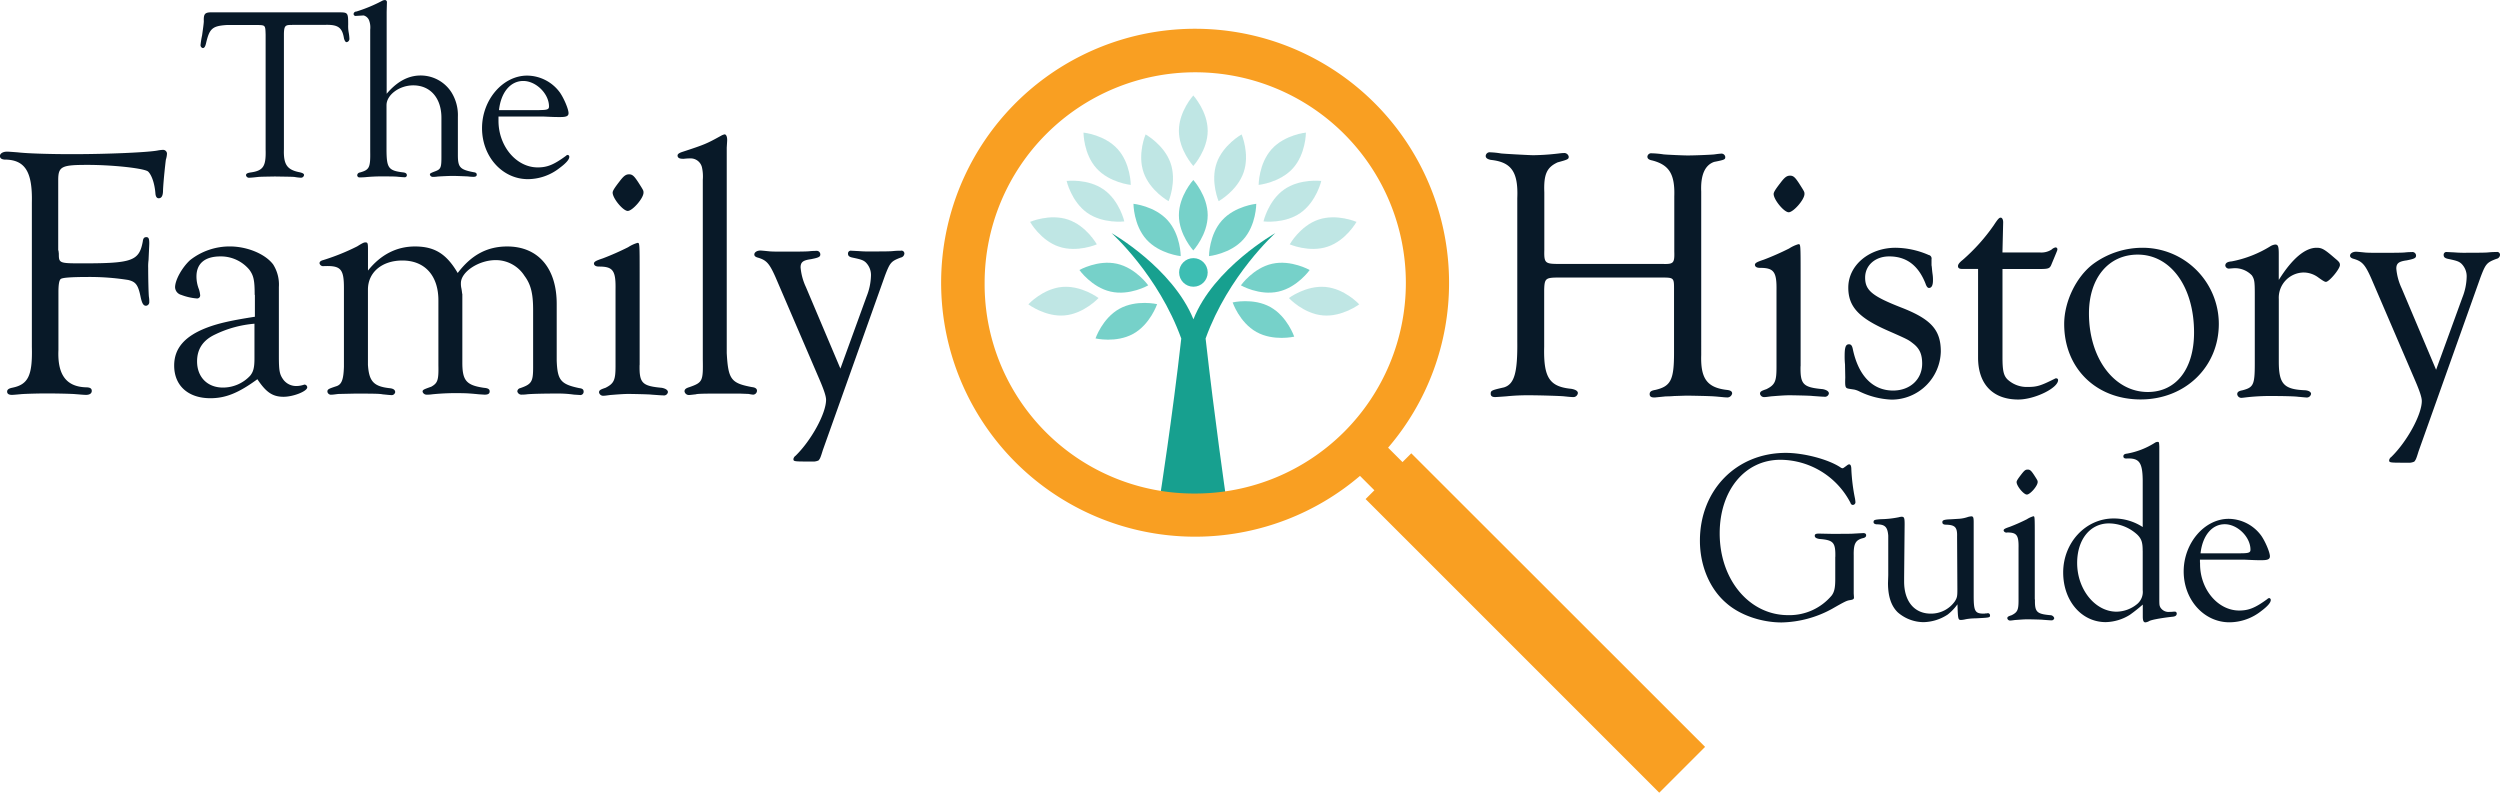 <svg id="Layer_1" data-name="Layer 1" xmlns="http://www.w3.org/2000/svg" viewBox="0 0 694.4 220.2"><defs><style>.cls-1{fill:#17a08f;}.cls-2,.cls-3{fill:#3dbeb3;}.cls-3,.cls-4,.cls-5{opacity:0.7;}.cls-5{fill:#7ecdc9;}.cls-6{fill:#081928;}.cls-7{fill:#f99f22;}</style></defs><title>Untitled-1</title><path class="cls-1" d="M354.23,64.75s-17.17,9.71-22.74,23.94c-5.82-14.32-22.74-23.94-22.74-23.94s13,11.66,19.36,29.28c-2.43,21.66-5.93,44.07-5.93,44.07h18.35s-3.23-22.4-5.66-44.07C341.2,76.42,354.23,64.75,354.23,64.75Z"/><circle class="cls-2" cx="331.48" cy="75.67" r="3.97"/><path class="cls-3" d="M335.45,59.78c0,5.41-4,9.79-4,9.79s-4-4.38-4-9.79,4-9.79,4-9.79S335.45,54.38,335.45,59.78Z"/><path class="cls-3" d="M314.77,92.72C310,95.35,304.29,94,304.29,94s1.9-5.6,6.63-8.23,10.48-1.29,10.48-1.29S319.5,90.09,314.77,92.72Z"/><path class="cls-3" d="M349,92.22c4.72,2.63,10.48,1.29,10.48,1.29s-1.9-5.6-6.63-8.23S342.38,84,342.38,84,344.28,89.59,349,92.22Z"/><path class="cls-3" d="M355.09,81c5.28-1.18,8.69-6,8.69-6s-5.14-2.92-10.42-1.74-8.69,6-8.69,6S349.81,82.21,355.09,81Z"/><path class="cls-3" d="M308.51,81c-5.28-1.18-8.69-6-8.69-6s5.14-2.92,10.42-1.74,8.69,6,8.69,6S313.79,82.21,308.51,81Z"/><path class="cls-3" d="M345.32,66.54c-3.62,4-9.51,4.6-9.51,4.6s0-5.91,3.62-9.93,9.51-4.6,9.51-4.6S348.95,62.53,345.32,66.54Z"/><path class="cls-3" d="M318.45,66.54c3.62,4,9.51,4.6,9.51,4.6s0-5.91-3.62-9.93-9.51-4.6-9.51-4.6S314.83,62.53,318.45,66.54Z"/><g class="cls-4"><path class="cls-5" d="M325.15,45.33c1.76,5.11-.56,10.55-0.56,10.55s-5.18-2.85-6.95-8,0.56-10.55.56-10.55S323.39,40.22,325.15,45.33Z"/><path class="cls-5" d="M337.92,45.33c-1.76,5.11.56,10.55,0.56,10.55s5.18-2.85,6.95-8-0.56-10.55-.56-10.55S339.69,40.22,337.92,45.33Z"/><path class="cls-5" d="M335.45,36.31c0,5.41-4,9.79-4,9.79s-4-4.38-4-9.79,4-9.79,4-9.79S335.45,30.9,335.45,36.31Z"/><path class="cls-5" d="M367.43,87.61c5.38,0.48,10.11-3.08,10.11-3.08s-4-4.35-9.39-4.83S358,82.78,358,82.78,362,87.12,367.43,87.61Z"/><path class="cls-5" d="M295.74,87.61c-5.38.48-10.11-3.08-10.11-3.08s4-4.35,9.39-4.83,10.11,3.08,10.11,3.08S301.13,87.12,295.74,87.61Z"/><path class="cls-5" d="M294.12,68.51c-5.12-1.72-8-6.88-8-6.88s5.42-2.36,10.54-.64,8,6.88,8,6.88S299.25,70.24,294.12,68.51Z"/><path class="cls-5" d="M368.78,68.51c5.12-1.72,8-6.88,8-6.88s-5.42-2.36-10.54-.64-8,6.88-8,6.88S363.65,70.24,368.78,68.51Z"/><path class="cls-5" d="M361.24,59.13c-4.43,3.1-10.29,2.37-10.29,2.37s1.31-5.77,5.74-8.87S367,50.26,367,50.26,365.66,56,361.24,59.13Z"/><path class="cls-5" d="M302,59.13c4.43,3.1,10.29,2.37,10.29,2.37s-1.31-5.77-5.74-8.87-10.29-2.37-10.29-2.37S297.58,56,302,59.13Z"/><path class="cls-5" d="M359.11,46.76c-3.62,4-9.51,4.6-9.51,4.6s0-5.91,3.62-9.93,9.51-4.6,9.51-4.6S362.73,42.75,359.11,46.76Z"/><path class="cls-5" d="M304.57,46.76c3.62,4,9.51,4.6,9.51,4.6s0-5.91-3.62-9.93-9.51-4.6-9.51-4.6S300.94,42.75,304.57,46.76Z"/></g><path class="cls-6" d="M16.24,69.56l0.1,0.9c0,2.69.1,2.69,6.78,2.69,13.65,0,15.54-.7,16.54-6.08,0.1-.9.4-1.2,1-1.2s0.8,0.4.8,1.69c0,0.3,0,.3-0.2,4.68a13.42,13.42,0,0,0-.1,2.19c0,3.09.1,7.17,0.2,8a7.06,7.06,0,0,1,.1,1.4,1,1,0,0,1-.9,1.1c-0.7,0-1.1-.6-1.49-2.39-0.7-3.49-1.4-4.28-3.49-4.78A68.19,68.19,0,0,0,25,76.93c-5.48,0-7.77.2-8.17,0.6s-0.6,1.49-.6,3.69v16c-0.3,6.88,2.19,10.16,7.57,10.36,1.2,0,1.69.3,1.69,1s-0.6,1.1-1.59,1.1c-0.6,0-1.59-.1-2.89-0.2-1-.1-5-0.2-8.37-0.2-1.79,0-5.68.1-6.78,0.2s-2.09.2-2.59,0.2c-0.8,0-1.29-.3-1.29-0.9s0.5-.9,1.49-1.1c4.38-.9,5.58-3.39,5.38-11.36v-40c0.2-8.67-1.89-12-7.67-12-0.8-.1-1.2-0.4-1.2-1s0.7-1.2,2-1.2c0.4,0,1.69.1,3,.2,2.49,0.3,8.67.5,15,.5,10.16,0,21-.5,23.71-1a11.51,11.51,0,0,1,1.59-.2,1.09,1.09,0,0,1,1.1,1,6.07,6.07,0,0,1-.3,1.69c-0.1.6-.7,6-0.8,8.57,0,1.49-.4,2.19-1.2,2.19q-0.75,0-.9-1.2c-0.2-2.79-1-5.18-2-6.18-0.8-.9-9.57-1.89-16.84-1.89s-8.17.4-8.17,4.28V69.56Z"/><path class="cls-6" d="M70.74,81.91c0-4.09-.3-5.38-1.49-7a10.3,10.3,0,0,0-8-3.69c-4.38,0-6.68,2-6.68,5.58a9.64,9.64,0,0,0,.7,3.59A8,8,0,0,1,55.6,82a0.84,0.84,0,0,1-.9.9,15.53,15.53,0,0,1-4.38-1,2.28,2.28,0,0,1-1.69-2.09c0-2.09,2-5.58,4.18-7.57a17.78,17.78,0,0,1,11-3.79c4.88,0,9.86,2.09,12.06,5a10.45,10.45,0,0,1,1.59,6.28V98.85c0,4.28.2,5.18,1.3,6.68a4.44,4.44,0,0,0,3.59,1.69,6.81,6.81,0,0,0,2.19-.4,0.79,0.79,0,0,1,.8.8c-0.1,1.1-3.89,2.59-6.58,2.59-3.09,0-4.88-1.3-7.27-4.88-5.18,3.79-8.77,5.28-13.05,5.28-6.18,0-10.06-3.49-10.06-9.07,0-4.78,2.89-8.17,9.17-10.56,3.19-1.2,6.78-2,13.25-3V81.91Zm0,8a30.83,30.83,0,0,0-11,3c-3.39,1.59-5,4.08-5,7.47,0,4.38,2.89,7.27,7.17,7.27a10.32,10.32,0,0,0,7.57-3.29c0.9-1.1,1.2-2.29,1.2-4.78V89.88Z"/><path class="cls-6" d="M102.22,75.14c3.59-4.48,8-6.68,13.05-6.68,5.48,0,8.77,2.09,11.86,7.37,3.79-5,8.17-7.37,13.75-7.37,8.57,0,13.75,6,13.75,15.94v15.74c0.2,5.48,1.1,6.58,6.28,7.67,0.9,0.1,1.2.4,1.2,1a0.91,0.91,0,0,1-1.1.9l-1.59-.1a31.26,31.26,0,0,0-4.78-.3c-4,0-7.17.1-8.17,0.2a9.85,9.85,0,0,1-1.49.1,1.16,1.16,0,0,1-1.29-.9,1,1,0,0,1,.8-0.9c3.19-1.1,3.59-1.79,3.59-5.78V86.1c0-4.48-.6-7.07-2.39-9.47a9.45,9.45,0,0,0-8-4.38c-4.78,0-9.67,3.29-9.67,6.38a6.13,6.13,0,0,0,.1,1.3c0.2,0.9.2,1.49,0.3,1.79v19c0,5,1.1,6.28,6,7,1.2,0.1,1.59.4,1.59,1s-0.4.9-1.4,0.9l-1.59-.1c-2-.2-3.39-0.3-4.38-0.3a67.14,67.14,0,0,0-8.57.3,8.61,8.61,0,0,1-1.49.1,1.15,1.15,0,0,1-1.2-.8c0-.5.1-0.6,2.39-1.4,1.79-1,2.09-1.79,2-6v-18c0-6.88-3.79-11.06-10-11.06-5.68,0-9.57,3.29-9.57,8.07v20.92c0.3,4.58,1.59,6,6.08,6.48,1,0.1,1.49.5,1.49,1.1a1,1,0,0,1-1.2.8c-0.4,0-1.2-.1-2.29-0.2-0.9-.2-3.09-0.2-7.87-0.2l-4.48.1c-0.8.1-1.49,0.2-1.89,0.2a1,1,0,0,1-1.1-.8c0-.7.2-0.8,2.59-1.59,1.4-.5,1.89-1.89,2-5.38V80c0-5.38-.9-6.28-5.68-6.08a1,1,0,0,1-1.1-.8c0-.4.3-0.7,1.1-0.9a61.44,61.44,0,0,0,9.37-3.79c1.59-1,1.89-1.1,2.29-1.1,0.6,0,.7.2,0.7,1.89v5.88Z"/><path class="cls-6" d="M177.65,101.34c-0.1,5.08.7,5.88,6.18,6.38,1,0.2,1.69.6,1.69,1.2a1.1,1.1,0,0,1-1.3.9c-0.6,0-1.69-.1-3.19-0.2-0.5-.1-5.38-0.2-6.48-0.2-1.49,0-3.79.2-5.08,0.3-0.8.1-1.4,0.2-1.79,0.2a1.16,1.16,0,0,1-1.29-.9c0-.6.3-0.8,1.79-1.3,2.39-1.2,2.79-2.19,2.79-6.08V80.42c0.1-5.28-.7-6.38-4.58-6.38-0.9,0-1.3-.3-1.4-0.7-0.1-.6.4-0.9,2.49-1.59a75.83,75.83,0,0,0,7-3.09,9.68,9.68,0,0,1,2.59-1.2c0.6,0,.6,0,0.6,9.07v24.81Zm-0.5-50.92c1.59,2.49,1.59,2.49,1.59,3.09,0,1.59-3.09,5.08-4.38,5.08s-4.19-3.49-4.19-5.08c0-.5.5-1.3,1.89-3.09,1.2-1.59,1.79-2,2.69-2S176.15,48.93,177.15,50.43Z"/><path class="cls-6" d="M201.86,98.05c0.4,7.37,1.2,8.37,7,9.47,1,0.1,1.4.5,1.4,1a1.11,1.11,0,0,1-1.1,1.1,9.59,9.59,0,0,1-1.2-.2l-2.59-.1h-3.49c-4.78,0-8.17,0-8.57.2-0.9.1-1.69,0.2-1.89,0.2a1.23,1.23,0,0,1-1.29-1c0-.6.4-0.9,1.39-1.2,3.69-1.3,3.79-1.69,3.69-7.77V49.93a11.57,11.57,0,0,0-.2-3.29A3.23,3.23,0,0,0,191.69,44a14.83,14.83,0,0,0-1.69.1h-0.4c-0.9,0-1.4-.3-1.4-0.9,0-.4.4-0.7,1.3-1,6.38-2.09,6.78-2.29,10.76-4.48a3.36,3.36,0,0,1,1-.4c0.5,0,.8.8,0.7,2L201.86,41V98.05Z"/><path class="cls-6" d="M240.72,82.31a16.59,16.59,0,0,0,1.2-5.68,4.93,4.93,0,0,0-1.49-3.79c-0.7-.6-1.3-0.8-3.69-1.3-0.9-.2-1.2-0.5-1.2-1.1a0.77,0.77,0,0,1,.9-0.8l2,0.1a35.54,35.54,0,0,0,3.79.1c2.79,0,4.88,0,5.78-.1a20.28,20.28,0,0,1,2.19-.1,0.8,0.8,0,0,1,1,.8,1.22,1.22,0,0,1-1,1.1c-2.69,1-3,1.4-4.38,5L228.56,125c-0.7,2.29-.8,2.39-1.2,2.89a3.86,3.86,0,0,1-1.1.3h-2.59c-3.19,0-3.29-.1-3.29-0.7a1.4,1.4,0,0,1,.6-0.9c4.38-4.28,8.47-11.76,8.47-15.54,0-1-.6-2.79-1.89-5.78l-12.16-28.3c-1.69-3.79-2.49-4.68-4.78-5.38-0.8-.2-1.1-0.5-1.1-0.9,0-.6.7-1.1,1.69-1.1,0.3,0,1.3.1,2.29,0.2,0.8,0.1,2.19.1,4.38,0.1,3.19,0,5.88,0,6.88-.1a15.71,15.71,0,0,1,1.89-.1,1,1,0,0,1,1.2,1c0,0.7-.6.9-2.59,1.3-2.19.3-2.89,0.8-2.89,2.29a16.19,16.19,0,0,0,1.49,5.48l9.57,22.62Z"/><path class="cls-6" d="M461.76,73.31c3.09,0.1,3.39-.2,3.29-3.49V54.58c0.2-6.18-1.4-8.77-6.08-10-1-.2-1.39-0.5-1.39-1.1a1.05,1.05,0,0,1,1.2-.9,26.18,26.18,0,0,1,3.29.3c1,0.1,5.48.3,6.68,0.3,2.09,0,6.78-.2,7.47-0.3s1.5-.2,1.79-0.2a1.05,1.05,0,0,1,1.2.9c0,0.7-.1.8-3.09,1.39-2.59.9-3.79,3.69-3.59,8.27V98.62c-0.2,6.48,1.59,9,7,9.67,1.1,0.1,1.59.4,1.59,1a1.37,1.37,0,0,1-1.5,1.1c-0.4,0-1.29-.1-2.39-0.2s-2-.2-8.77-0.3L465,110c-1,.1-2.09.1-2.29,0.1l-3,.3h-0.3q-1.2,0-1.2-.9c0-.7.4-1,1.59-1.2,4.28-1,5.18-2.79,5.18-10.26V80.18c0-3-.1-3.09-3.39-3.09h-28.5c-3.79,0-4.08.2-4.18,3.39V96.33c-0.2,8.47,1.4,11.06,7.47,11.66,1.2,0.2,1.89.6,1.89,1.2a1.26,1.26,0,0,1-1.39,1.1c-0.5,0-1.4-.1-2.39-0.2-0.6-.1-6.68-0.3-9.86-0.3a59,59,0,0,0-6.28.3c-1.4.1-2.69,0.2-3.09,0.2q-1.2,0-1.2-.9c0-.9.2-1,3.69-1.79,2.89-.9,3.79-4.09,3.69-12.85V55.07c0.3-7.27-1.59-10.06-7.37-10.66-0.9-.2-1.4-0.5-1.4-1.1a1.1,1.1,0,0,1,1.3-1,21.52,21.52,0,0,1,2.89.3c0.6,0.1,8.07.5,9,.5a62.55,62.55,0,0,0,6.38-.4c0.9-.1,1.59-0.2,2.09-0.2a1.27,1.27,0,0,1,1.4,1c0,0.7-.2.8-3.09,1.59-3,1.39-3.89,3.29-3.69,8.37V69.42c-0.1,3.69.2,3.89,4.18,3.89h28.6Z"/><path class="cls-6" d="M500.12,101.71c-0.1,5.08.7,5.88,6.18,6.38,1,0.2,1.69.6,1.69,1.2a1.1,1.1,0,0,1-1.3.9c-0.6,0-1.69-.1-3.19-0.2-0.5-.1-5.38-0.2-6.48-0.2-1.49,0-3.79.2-5.08,0.3-0.8.1-1.4,0.2-1.79,0.2a1.16,1.16,0,0,1-1.29-.9c0-.6.3-0.8,1.79-1.3,2.39-1.2,2.79-2.19,2.79-6.08V80.78c0.1-5.28-.7-6.38-4.58-6.38-0.9,0-1.3-.3-1.4-0.7-0.1-.6.4-0.9,2.49-1.59a75.75,75.75,0,0,0,7-3.09,9.69,9.69,0,0,1,2.59-1.2c0.6,0,.6,0,0.6,9.07v24.81Zm-0.5-50.92c1.59,2.49,1.59,2.49,1.59,3.09,0,1.59-3.09,5.08-4.38,5.08s-4.18-3.49-4.18-5.08c0-.5.5-1.3,1.89-3.09,1.2-1.59,1.79-2,2.69-2S498.62,49.29,499.62,50.79Z"/><path class="cls-6" d="M512.47,101.21a21.75,21.75,0,0,1-.1-2.39c0-2.39.3-3.19,1.2-3.19,0.6,0,.9.4,1.1,1.49,1.59,7.37,5.58,11.36,11.16,11.36,4.68,0,8.07-3.09,8.07-7.47,0-2.59-.7-4.19-2.49-5.58-1.4-1.1-1.4-1.1-7.27-3.69-7.87-3.49-10.76-6.58-10.76-11.86,0-6.18,5.78-11.06,13.15-11.06a23.47,23.47,0,0,1,9.17,2,1,1,0,0,1,.8,1.2v1.69c0.1,0.3.1,1.1,0.3,2.49a10.25,10.25,0,0,1,.1,1.69c0,1.4-.4,2.09-1.1,2.09-0.4,0-.7-0.4-1-1.29-2-5-5.28-7.47-10.06-7.47-3.89,0-6.68,2.49-6.68,5.88,0,3.59,2,5.18,10.16,8.37s10.86,6.18,10.86,12.16A13.68,13.68,0,0,1,525.43,111a22.54,22.54,0,0,1-9-2.29,5.91,5.91,0,0,0-1.39-.5l-1.3-.2c-1.2-.2-1.29-0.3-1.2-3.19Z"/><path class="cls-6" d="M556.21,99.21c0,3.69.3,5.08,1.39,6.18a7.85,7.85,0,0,0,5.58,2.09c2.59,0,3.59-.3,7.57-2.29a0.6,0.6,0,0,1,.4-0.1,0.47,0.47,0,0,1,.5.5c0,2.19-6.48,5.38-11.06,5.38-7.07,0-11.16-4.28-11.16-11.66V74.7h-4.38c-0.8,0-1.2-.2-1.2-0.8,0-.4.3-0.9,1.29-1.69a52.1,52.1,0,0,0,8.67-9.67c1.1-1.69,1.49-2.09,1.89-2.09s0.7,0.5.7,1.3l-0.2,8.37h10.36a5.23,5.23,0,0,0,3.29-.8,2.23,2.23,0,0,1,1.1-.6,0.5,0.5,0,0,1,.5.6c0,0.2,0,.2-1.59,4-0.5,1.3-.8,1.4-3.59,1.4H556.21V99.21Z"/><path class="cls-6" d="M616.3,89.95c0,12-9.37,21-21.72,21S573.35,102.3,573.35,90c0-6.18,3.29-13.05,8-16.64A23.19,23.19,0,0,1,595,68.82,21.18,21.18,0,0,1,616.3,89.95Zm-36.07-2.89c0,12.46,7,21.82,16.34,21.82,7.87,0,12.85-6.38,12.85-16.54,0-12.65-6.48-21.62-15.64-21.62C585.61,70.72,580.23,77.29,580.23,87.06Z"/><path class="cls-6" d="M633,77.69c3.69-5.88,7.27-8.87,10.46-8.87,1.49,0,2.19.4,5.18,3,1.1,0.9,1.3,1.2,1.3,1.79,0,1.1-3,4.68-3.89,4.68-0.3,0-.7-0.2-2.09-1.2a6.91,6.91,0,0,0-4-1.4,7,7,0,0,0-7,7.37v17.34c0,6.28,1.39,7.77,7.37,8,1,0.1,1.59.5,1.59,1a1.2,1.2,0,0,1-1.39,1c-0.2,0-1.1-.1-2.29-0.2-0.6-.1-3.59-0.2-6.38-0.2a61.13,61.13,0,0,0-7.37.3c-0.9.1-1.6,0.2-1.79,0.2a1.15,1.15,0,0,1-1.29-1c0-.6.4-0.9,1.49-1.1,3-.8,3.39-1.49,3.39-7.37V81.78c0-3.59-.1-4.18-0.8-5.28a6.52,6.52,0,0,0-5-2l-1.29.1a1,1,0,0,1-1.1-.8c0-.7.5-1.1,1.79-1.2a31.8,31.8,0,0,0,10.86-4.28,3.36,3.36,0,0,1,1.2-.4c0.8,0,1,.5,1,2.59v7.17Z"/><path class="cls-6" d="M683.94,82.67a16.55,16.55,0,0,0,1.2-5.68,4.92,4.92,0,0,0-1.5-3.79c-0.7-.6-1.29-0.8-3.69-1.3-0.9-.2-1.2-0.5-1.2-1.1a0.77,0.77,0,0,1,.9-0.8l2,0.1a35.53,35.53,0,0,0,3.79.1c2.79,0,4.88,0,5.78-.1a20.26,20.26,0,0,1,2.19-.1,0.8,0.8,0,0,1,1,.8,1.22,1.22,0,0,1-1,1.1c-2.69,1-3,1.4-4.38,5l-17.24,48.43c-0.7,2.29-.8,2.39-1.2,2.89a3.86,3.86,0,0,1-1.1.3H666.9c-3.19,0-3.29-.1-3.29-0.7a1.4,1.4,0,0,1,.6-0.9c4.38-4.28,8.47-11.76,8.47-15.54,0-1-.6-2.79-1.89-5.78l-12.16-28.3c-1.69-3.79-2.49-4.68-4.78-5.38-0.8-.2-1.1-0.5-1.1-0.9,0-.6.7-1.1,1.69-1.1,0.3,0,1.29.1,2.29,0.2,0.8,0.1,2.19.1,4.38,0.1,3.19,0,5.88,0,6.88-.1a15.7,15.7,0,0,1,1.89-.1,1,1,0,0,1,1.2,1c0,0.7-.6.9-2.59,1.3-2.19.3-2.89,0.8-2.89,2.29a16.18,16.18,0,0,0,1.49,5.48l9.56,22.62Z"/><path class="cls-6" d="M81.11,6.94c-1.91-.07-2.18.27-2.25,2.38V41.46c-0.14,4.29.89,5.72,4.43,6.4,0.82,0.2,1.16.41,1.16,0.75a0.84,0.84,0,0,1-.89.75,11.9,11.9,0,0,1-1.7-.2c-0.68-.07-1.16-0.07-5.51-0.14-3.95.07-4,.07-4.77,0.14-1.16.14-2,.2-2.25,0.2a0.85,0.85,0,0,1-1-.68c0-.41.34-0.61,1.09-0.75,3.68-.48,4.49-1.63,4.36-6.33V9.67c-0.07-2.59-.07-2.66-2-2.72H62.94c-4,.27-4.77,1-5.72,5.11-0.2.88-.48,1.29-0.89,1.29a0.83,0.83,0,0,1-.61-1,22.8,22.8,0,0,1,.41-2.52c0.2-1.43.48-3.34,0.48-3.95-0.07-1.91.27-2.38,1.77-2.45H94.12c2.52,0,2.59.07,2.59,3.4a10,10,0,0,0,.14,2.18,11.93,11.93,0,0,1,.2,1.7,0.93,0.93,0,0,1-.75,1c-0.34,0-.54-0.34-0.75-1-0.48-3.06-1.63-3.88-5.11-3.81H81.11Z"/><path class="cls-6" d="M107.37,26.08c2.86-3.4,6-5.11,9.46-5.11a10.15,10.15,0,0,1,8.58,4.7,12,12,0,0,1,1.77,6.81V43c0,3.47.54,4.09,4.36,4.83,0.61,0.07.88,0.27,0.88,0.68s-0.27.61-1,.61A15.63,15.63,0,0,1,129.9,49c-1.63-.07-3.27-0.14-4.22-0.14s-3.88.14-4.29,0.2a7.54,7.54,0,0,1-1.09.07,0.84,0.84,0,0,1-.89-0.61c0-.34.07-0.41,1.63-1,1.36-.54,1.57-1,1.57-3.81v-11c0-5.45-3.06-9-7.83-9-3.88,0-7.42,2.66-7.42,5.51V42.08c0.07,4.56.61,5.31,4.49,5.79,0.82,0.07,1.16.34,1.16,0.82a0.58,0.58,0,0,1-.68.54c-0.34,0-1.09-.07-1.91-0.14C109.82,49,107.5,49,105.6,49c-1.16,0-2.59.07-4,.2a14.83,14.83,0,0,1-1.63.07,0.62,0.62,0,0,1-.75-0.61,0.84,0.84,0,0,1,.75-0.75c2.66-.75,2.93-1.36,2.86-5.92V8.24a5.61,5.61,0,0,0-.34-2.66A2.28,2.28,0,0,0,101,4.29l-2.31.14a0.58,0.58,0,0,1-.48-0.54,0.74,0.74,0,0,1,.75-0.68,41,41,0,0,0,7.22-3,1.78,1.78,0,0,1,.75-0.2,0.58,0.58,0,0,1,.54.68l-0.07,2.59V26.08Z"/><path class="cls-6" d="M138.46,33.16V33.7c0.07,7,5,12.8,10.89,12.8,2.66,0,4.49-.75,7.83-3.2a0.82,0.82,0,0,1,.54-0.27,0.53,0.53,0,0,1,.41.54c0,0.68-.82,1.7-2.66,3.06a14.35,14.35,0,0,1-8.85,3.13c-7.08,0-12.73-6.26-12.73-14.16S139.68,21,146.42,21a11.38,11.38,0,0,1,9.05,4.63c1.16,1.63,2.45,4.7,2.45,5.79,0,0.82-.61,1.09-2.25,1.09s-1.57,0-4.7-.14H138.46v0.82Zm11.37-2.59c2.18,0,2.66-.2,2.66-1,0-3.54-3.61-7.08-7.15-7.08s-6.2,3.13-6.74,8.1h11.23Z"/><path class="cls-6" d="M509.78,154.7c0.07-4-.48-4.69-4.42-5-0.88-.14-1.29-0.41-1.29-0.88s0.34-.61,1.15-0.61l3.47,0.07c2.65,0,5.78,0,6.25-.07l2.58-.14q0.82,0,.82.61c0,0.41-.27.68-1,0.82-2,.54-2.51,1.63-2.45,4.76v10.6l0.07,1.09c0,0.48-.27.61-1.16,0.75s-1.43.41-5,2.45a30.27,30.27,0,0,1-13.93,3.74c-5.57,0-11.55-2-15.36-5.37-4.62-3.94-7.34-10.4-7.34-17.33,0-14.07,10.12-24.4,23.85-24.4,5,0,11.76,1.77,15.15,4a1.1,1.1,0,0,0,.61.27c0.2,0,.27-0.07,1.36-0.88a0.9,0.9,0,0,1,.48-0.2q0.61,0,.61,1.43a52,52,0,0,0,1,8,9.32,9.32,0,0,1,.14,1.09,0.75,0.75,0,0,1-.75.75,0.68,0.68,0,0,1-.61-0.54,22.06,22.06,0,0,0-19.5-12c-9.85,0-16.85,8.49-16.85,20.45,0,12.84,8.22,22.7,19,22.7a15.31,15.31,0,0,0,12.1-5.44c0.75-1,1-2.17,1-4.55V154.7Z"/><path class="cls-6" d="M552,170.33a0.61,0.61,0,0,1,.75.54c0,0.68,0,.68-4,0.88A16.13,16.13,0,0,0,546,172a6.73,6.73,0,0,1-1.29.2c-0.82,0-.88-0.2-1-4.35a13.93,13.93,0,0,1-2.72,2.85,12.71,12.71,0,0,1-6.73,2.11,11,11,0,0,1-7.13-2.72c-1.84-1.77-2.72-4.48-2.72-8.15l0.07-2.17v-11c-0.2-2.38-.88-3.13-3.26-3.13q-0.82-.1-0.82-0.61c0-.61.27-0.68,2-0.82a26.8,26.8,0,0,0,5-.54,4.44,4.44,0,0,1,.75-0.14c0.75,0,.88.27,0.88,2.11l-0.14,14.81v1.09c0,5.5,2.85,8.9,7.41,8.9A8.08,8.08,0,0,0,543,167c0.61-1,.68-1.36.68-3.33L543.6,149c0.07-2.51-.54-3.19-3-3.26-0.75,0-1.09-.2-1.09-0.68s0.2-.75,2.31-0.82l2.31-.14a9.71,9.71,0,0,0,2.58-.54,6.55,6.55,0,0,1,.82-0.14c0.54,0,.68.27,0.68,1.63v20.39c0,4.28.34,5,2.79,5a1.68,1.68,0,0,0,.54-0.07H552Z"/><path class="cls-6" d="M565.23,166.52c-0.07,3.47.48,4,4.21,4.35a1.16,1.16,0,0,1,1.15.82,0.75,0.75,0,0,1-.88.61c-0.41,0-1.15-.07-2.18-0.14-0.34-.07-3.67-0.14-4.42-0.14-1,0-2.58.14-3.46,0.2-0.54.07-1,.14-1.22,0.14a0.79,0.79,0,0,1-.88-0.61c0-.41.2-0.54,1.22-0.88,1.63-.82,1.9-1.49,1.9-4.15V152.25c0.07-3.6-.48-4.35-3.13-4.35a0.83,0.83,0,0,1-1-.48c-0.07-.41.27-0.61,1.7-1.09a51.58,51.58,0,0,0,4.76-2.11,6.61,6.61,0,0,1,1.77-.82c0.41,0,.41,0,0.41,6.18v16.92Zm-0.34-34.73c1.09,1.7,1.09,1.7,1.09,2.11,0,1.09-2.11,3.47-3,3.47s-2.85-2.38-2.85-3.47c0-.34.34-0.88,1.29-2.11s1.22-1.36,1.83-1.36S564.21,130.78,564.89,131.8Z"/><path class="cls-6" d="M595.15,167.95a44.73,44.73,0,0,1-3.6,2.85,13.18,13.18,0,0,1-6.66,2c-6.73,0-11.82-5.91-11.82-13.79,0-8.29,6.25-15,14-15a14.65,14.65,0,0,1,8.09,2.38V133.36c-0.07-5-1-6.18-4.55-6q-0.82,0-.82-0.61c0-.41.27-0.68,1-0.75a21.39,21.39,0,0,0,7.82-3.06,1.31,1.31,0,0,1,.68-0.2c0.41,0,.41.07,0.48,1.29v41.45c0,2.58,0,2.58.27,3.19a2.66,2.66,0,0,0,2.58,1.29,7.51,7.51,0,0,0,1.09-.07H604a0.52,0.52,0,0,1,.61.54c0,0.54-.41.82-1.22,0.88-3.12.34-6,.88-6.46,1.22a2.91,2.91,0,0,1-1,.34c-0.54,0-.75-0.48-0.75-1.63v-3.26Zm0-14.95c0-2.38-.34-3.33-1.49-4.49a11.84,11.84,0,0,0-7.88-3.13c-5.23,0-8.83,4.48-8.83,11,0,7.34,5,13.52,10.94,13.52a9.18,9.18,0,0,0,5.78-2.17,4.38,4.38,0,0,0,1.49-3.81V153Z"/><path class="cls-6" d="M611.09,156.26v0.54c0.07,7,5,12.78,10.87,12.78,2.65,0,4.48-.75,7.82-3.19a0.81,0.81,0,0,1,.54-0.27,0.53,0.53,0,0,1,.41.54c0,0.68-.82,1.7-2.65,3.06a14.32,14.32,0,0,1-8.83,3.13c-7.07,0-12.71-6.25-12.71-14.13s5.78-14.61,12.5-14.61a11.36,11.36,0,0,1,9,4.62c1.16,1.63,2.45,4.69,2.45,5.78,0,0.82-.61,1.09-2.24,1.09s-1.56,0-4.69-.14h-12.5v0.82Zm11.35-2.58c2.17,0,2.65-.2,2.65-1,0-3.53-3.6-7.07-7.14-7.07s-6.18,3.13-6.73,8.09h11.21Z"/><path class="cls-7" d="M402.49,78.58a70.54,70.54,0,1,0-24.74,53.6l4,4-2.44,2.44,81.56,81.56,12.73-12.73L392,125.91l-2.44,2.44-4-4A70.2,70.2,0,0,0,402.49,78.58Zm-129,0a58.5,58.5,0,1,1,58.5,58.5A58.12,58.12,0,0,1,273.49,78.58Z"/></svg>